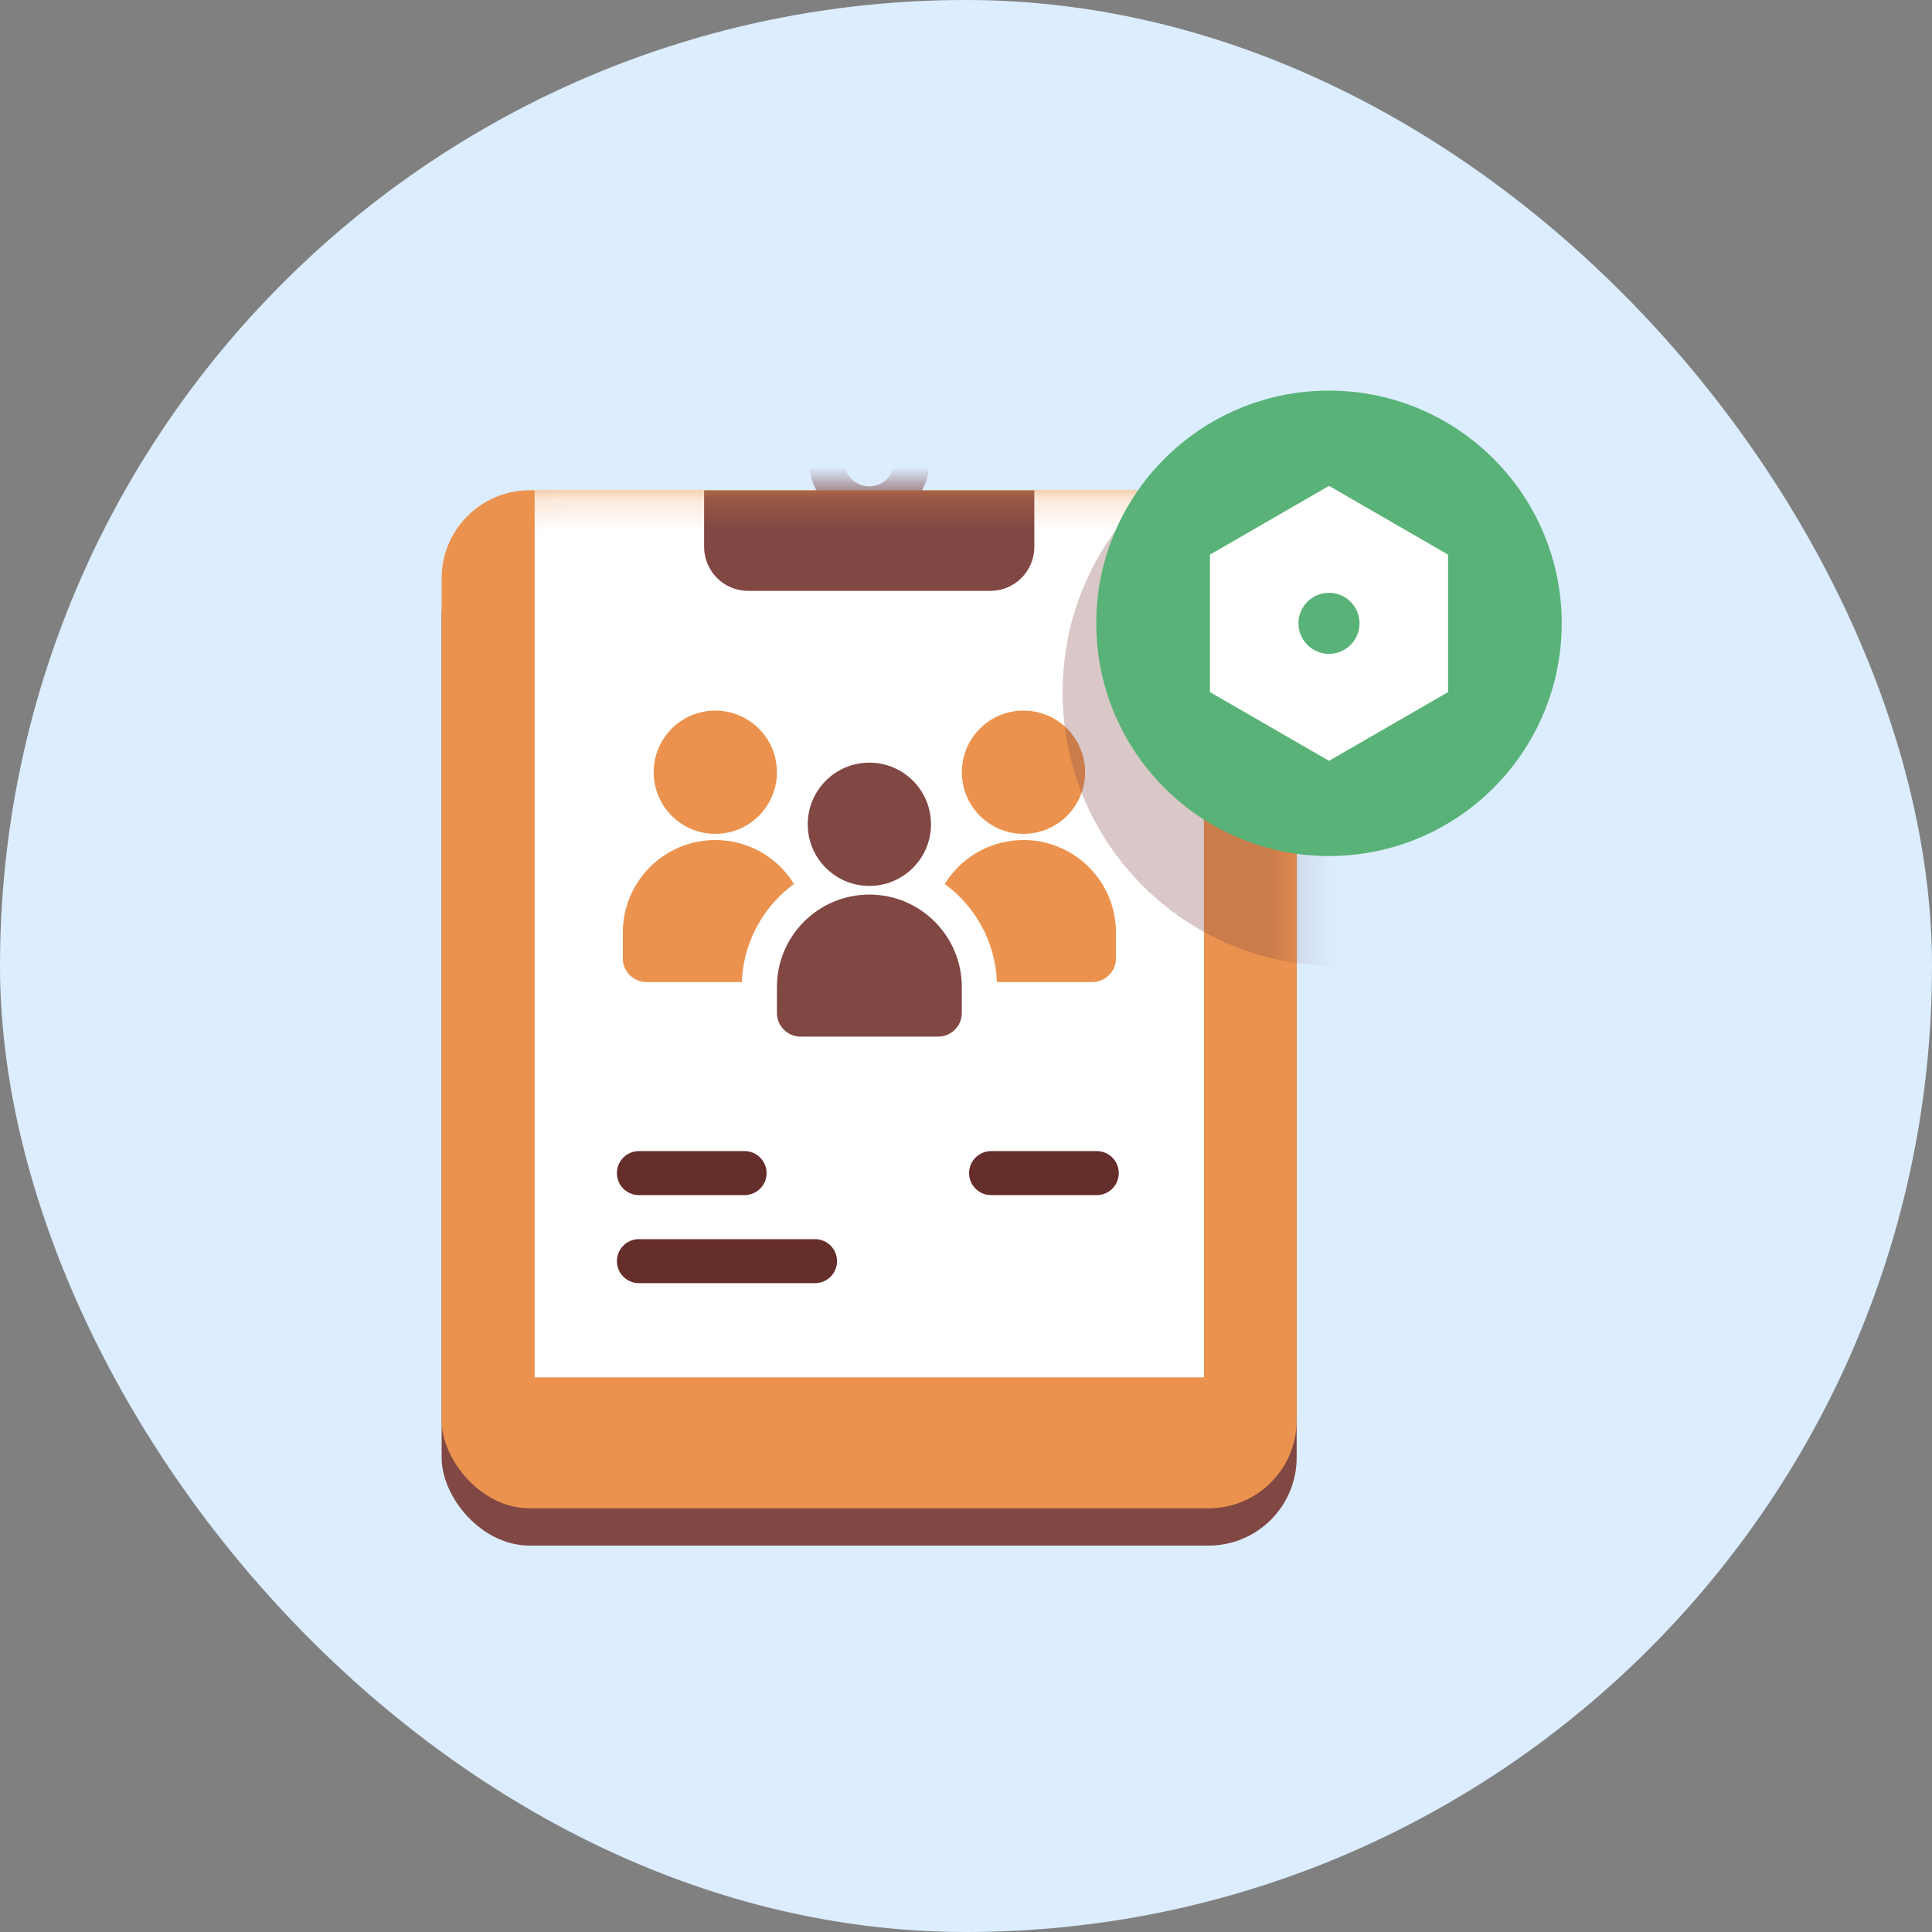 <svg width="60" height="60" viewBox="0 0 60 60" fill="none" xmlns="http://www.w3.org/2000/svg">
<rect x="0" y="0" width="60" height="60" fill="#808080" stroke="none"/>
<rect width="60" height="60" rx="30" fill="#DCEDFF"/>
<rect x="13.715" y="16.384" width="26.554" height="31.616" rx="2.735" fill="#814743"/>
<rect x="13.715" y="15.226" width="26.554" height="31.616" rx="2.735" fill="#EB934E"/>
<mask id="mask0_1034_86678" style="mask-type:alpha" maskUnits="userSpaceOnUse" x="13" y="15" width="28" height="32">
<rect x="13.715" y="15.226" width="26.554" height="31.616" rx="2.735" fill="#EB934E"/>
</mask>
<g mask="url(#mask0_1034_86678)">
<rect x="16.604" y="15.226" width="20.784" height="27.55" fill="white"/>
<circle cx="22.214" cy="23.982" r="1.914" fill="#EB934E"/>
<path d="M19.343 28.959C19.343 27.373 20.628 26.088 22.214 26.088C23.8 26.088 25.085 27.373 25.085 28.959V29.764C25.085 30.17 24.756 30.499 24.35 30.499H20.078C19.672 30.499 19.343 30.17 19.343 29.764V28.959Z" fill="#EB934E"/>
<circle cx="31.785" cy="23.982" r="1.914" fill="#EB934E"/>
<path d="M28.914 28.959C28.914 27.373 30.2 26.088 31.785 26.088C33.371 26.088 34.657 27.373 34.657 28.959V29.764C34.657 30.17 34.327 30.499 33.921 30.499H29.649C29.243 30.499 28.914 30.17 28.914 29.764V28.959Z" fill="#EB934E"/>
<path d="M26.999 27.235C25.111 27.235 23.581 28.766 23.581 30.654V31.458C23.581 32.166 24.155 32.74 24.863 32.74H29.135C29.843 32.74 30.417 32.166 30.417 31.458V30.654C30.417 28.766 28.887 27.235 26.999 27.235Z" fill="#814743" stroke="white" stroke-width="1.094"/>
<circle cx="26.999" cy="25.599" r="1.914" fill="#814743"/>
<path d="M19.842 36.432H23.123" stroke="#662E2B" stroke-width="1.367" stroke-linecap="round" stroke-linejoin="round"/>
<path d="M30.779 36.432H34.061" stroke="#662E2B" stroke-width="1.367" stroke-linecap="round" stroke-linejoin="round"/>
<path d="M19.842 39.166H25.311" stroke="#662E2B" stroke-width="1.367" stroke-linecap="round" stroke-linejoin="round"/>
<path d="M21.867 15.226H32.122V16.983C32.122 17.738 31.51 18.35 30.755 18.35H23.234C22.479 18.35 21.867 17.738 21.867 16.983V15.226Z" fill="#814743"/>
<circle cx="26.995" cy="14.325" r="1.325" stroke="#814743" stroke-width="1.094"/>
<circle opacity="0.3" cx="41.5" cy="21.5" r="8.5" fill="#814743"/>
</g>
<circle cx="41.273" cy="19.358" r="7.227" fill="#59B277"/>
<path d="M41.274 15.089L44.971 17.224V21.494L41.274 23.628L37.576 21.494V17.224L41.274 15.089Z" fill="white"/>
<circle cx="41.273" cy="19.358" r="0.948" fill="#59B277"/>
</svg>
